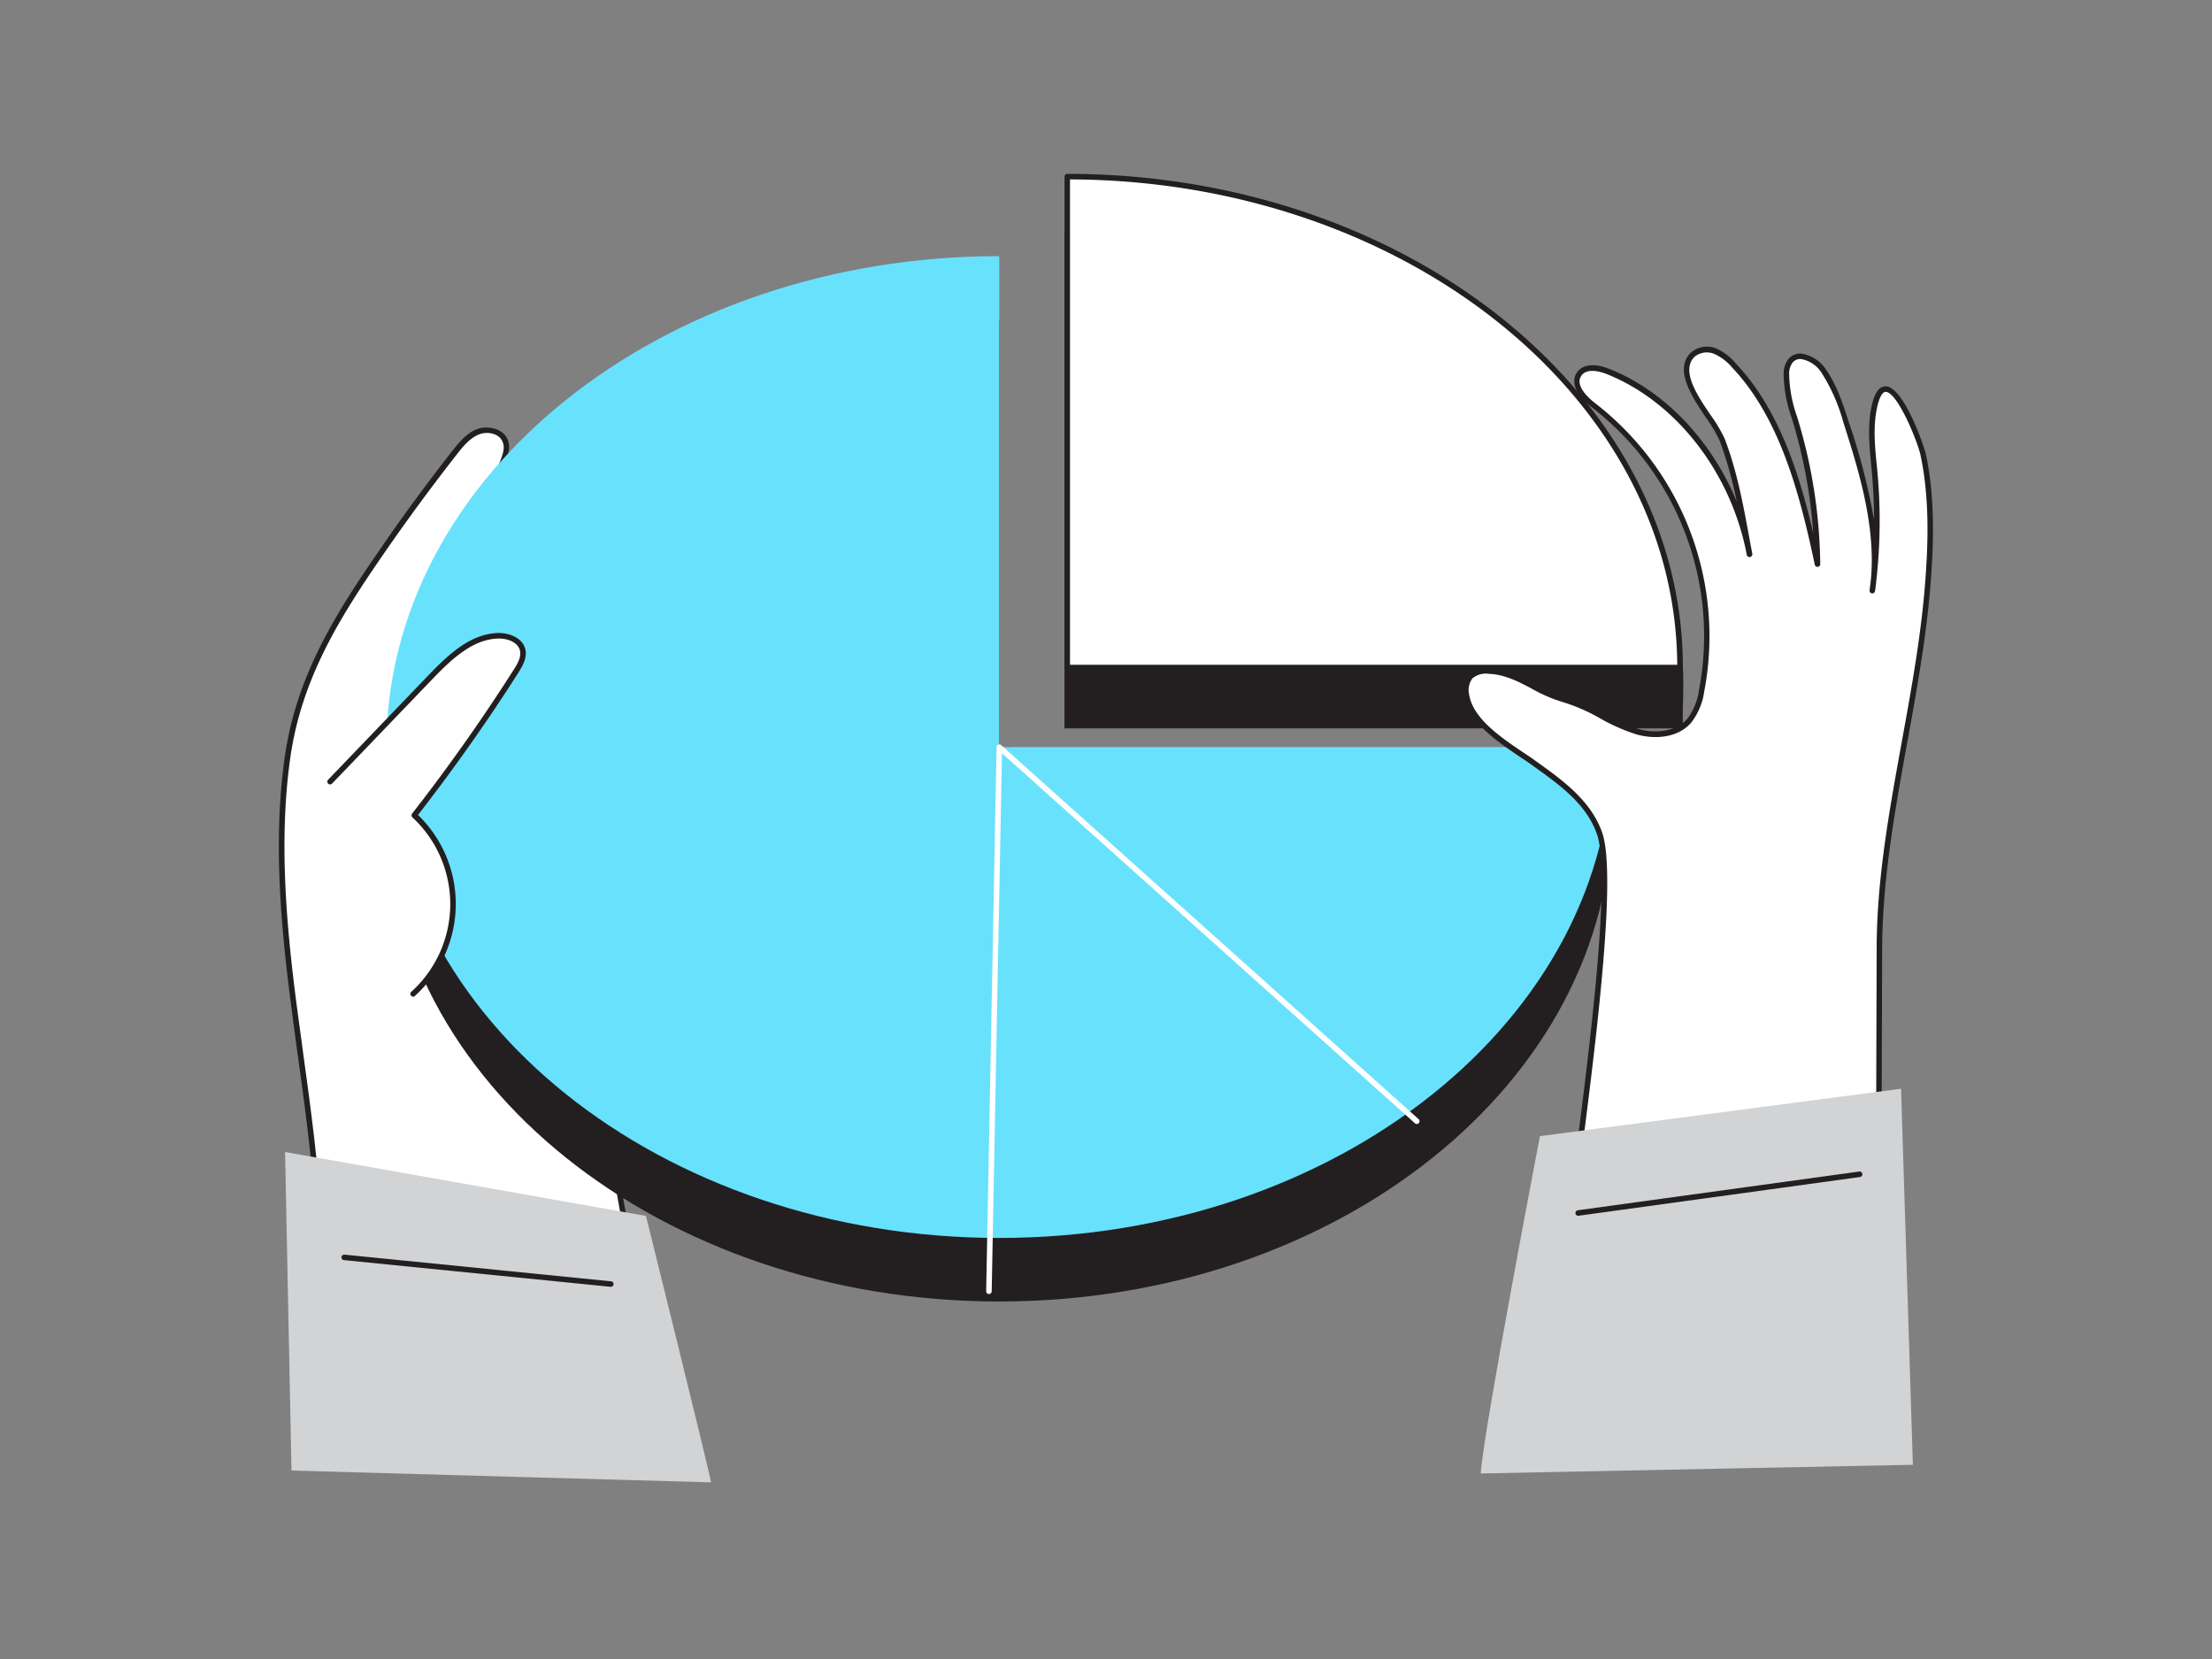 <svg viewBox="0 0 400 300" xmlns="http://www.w3.org/2000/svg"><rect x="0" y="0" width="400" height="300" fill="#808080" stroke="none"/><path d="m69.31 99.31q6.18-8.93 12.88-17.46a10.81 10.81 0 0 1 4.24-3.77c1.78-.71 4.2-.17 4.91 1.6.52 1.29 0 2.73-.5 4a93.3 93.3 0 0 1 -11.55 20.39 57.79 57.79 0 0 1 19.41-20.83 31.08 31.08 0 0 1 -3.76 23 24.8 24.8 0 0 1 15.65-14.08 38.67 38.67 0 0 1 -7.56 18 40.21 40.21 0 0 1 9.97-10.77 3.05 3.05 0 0 1 2.52-.85c1.56.45 1.46 2.7.91 4.22a32.8 32.8 0 0 1 -4.82 8.85 11.87 11.87 0 0 1 10.68-8c1.91-.06-7 17.1-7.68 18.21-3.89 6.9-3.59 11.81-4 19.35-1.07 18.77-3 38.74-1.24 57.44.5 5.33 9.23 57.8 13.16 57.49-13.06 1-24.88 5.05-37.9 4.16-6.25-.42-17.9.69-23.45-2.2-7.31-3.81-3.3-24-3.34-30.6-.12-16-2.92-31.76-4.9-47.57-1.77-14.13-2.91-28.57-.93-42.74 1.99-14.66 8.99-25.86 17.3-37.84z" fill="#fff"/><path d="m88.32 260.86c-1.26 0-2.53 0-3.8-.13-1.72-.12-3.89-.12-6.17-.11-6.27 0-13.35 0-17.47-2.15-6-3.1-4.84-15.71-4-24.92.22-2.5.42-4.65.41-6.12-.09-12.22-1.78-24.54-3.42-36.45-.51-3.69-1-7.37-1.47-11.06-1.62-12.91-3-28.11-.93-42.87s9.13-26 17.45-38c4.08-5.96 8.43-11.84 12.87-17.51 1.35-1.72 2.62-3.21 4.45-3.93s4.73-.19 5.57 1.89c.59 1.46 0 3-.51 4.38q-1.65 4-3.67 7.89a58.35 58.35 0 0 1 10.8-9 .5.5 0 0 1 .46 0 .48.48 0 0 1 .3.35 31.5 31.5 0 0 1 -.63 16.24 25.2 25.2 0 0 1 11.89-7.74.5.5 0 0 1 .47.1.51.51 0 0 1 .17.45 38.91 38.91 0 0 1 -3.3 11.08 40.36 40.36 0 0 1 4.86-4.25 3.43 3.43 0 0 1 3-.93 2.06 2.06 0 0 1 1.3 1.08 5.12 5.12 0 0 1 -.06 3.79c-.26.74-.56 1.48-.87 2.19a11.94 11.94 0 0 1 6.25-2 .69.69 0 0 1 .64.34c1.09 1.83-7.82 18.41-7.91 18.53-3.33 5.9-3.53 10.27-3.82 16.31 0 .91-.08 1.84-.14 2.82-.19 3.35-.41 6.74-.63 10.16-1 15.67-2.07 31.88-.62 47.21.74 7.76 9.38 56.4 12.63 57a.5.5 0 0 1 .08 1c-5 .39-9.89 1.24-14.62 2.06-6.34 1.17-12.88 2.3-19.56 2.3zm-9.55-1.24c2.15 0 4.18 0 5.82.11 8 .55 15.31-.73 23.1-2.08 4.36-.76 8.85-1.54 13.46-2-1.28-1.92-3.41-7.87-7.05-26.14-2.66-13.38-5-28-5.3-30.91-1.46-15.41-.41-31.65.61-47.37.22-3.41.44-6.8.63-10.14.06-1 .1-1.91.15-2.81.27-6 .49-10.66 3.94-16.76 1.43-2.53 7.86-15.32 7.89-17.47a11.28 11.28 0 0 0 -7 3.09 34.72 34.72 0 0 1 -3 4.75.5.5 0 0 1 -.88-.46 12 12 0 0 1 3.09-4.88 32.1 32.1 0 0 0 1.74-4 4.22 4.22 0 0 0 .11-3 1.1 1.1 0 0 0 -.68-.57 2.63 2.63 0 0 0 -2.09.77 39 39 0 0 0 -7.71 7.63c-.66 1-1.36 2.06-2.11 3a.5.5 0 0 1 -.68.1.49.49 0 0 1 -.14-.67c.65-1 1.36-2.07 2.1-3a38.18 38.18 0 0 0 5.27-14 24.18 24.18 0 0 0 -12.66 9.88 32.35 32.35 0 0 1 -1.95 3.74.51.51 0 0 1 -.66.18.5.5 0 0 1 -.23-.64 24.69 24.69 0 0 1 2-3.75 30.5 30.5 0 0 0 1.94-18.19 56.92 56.92 0 0 0 -13.19 11.97 92.32 92.32 0 0 1 -5.6 8.41.5.5 0 0 1 -.67.12.51.51 0 0 1 -.17-.66 58.4 58.4 0 0 1 5.62-8.44 94.11 94.11 0 0 0 5.91-11.9c.48-1.18 1-2.52.5-3.64-.62-1.53-2.75-1.93-4.27-1.33s-2.77 2-4 3.61c-4.43 5.66-8.76 11.53-12.85 17.44-8.25 11.91-15.25 23-17.29 37.59s-.68 29.77.93 42.62c.46 3.68 1 7.36 1.47 11 1.64 11.95 3.34 24.3 3.43 36.58 0 1.52-.19 3.7-.41 6.22-.75 8.42-1.89 21.15 3.49 23.95 3.9 2 11.16 2 17 2z" fill="#231f20"/><path d="m128.58 268.06c-.46-2.68-11.77-48.18-11.77-48.18l-65.26-11.56 1.16 57.6z" fill="#d1d3d4"/><g fill="#231f20"><path d="m193 42.44v88.77h110.81c0-2.29.21-8.26 0-10.5-4.34-45.83-52.47-78.27-110.81-78.27z"/><path d="m304.31 131.71h-111.82v-89.77h.5c28.57 0 55.54 7.82 75.95 22 20.71 14.42 33.27 34.56 35.36 56.68.16 1.63.09 5.07 0 7.83v2.72zm-110.82-1h109.82c0-.62 0-1.39 0-2.24.05-2.59.12-6.15 0-7.71-2.06-21.83-14.47-41.71-34.94-56-20.12-14-46.7-21.77-74.88-21.86z"/><path d="m69.88 146.58c0 49 49.62 88.77 110.82 88.77s110.82-39.74 110.82-88.77v-11.49l-110.82 11.49v-88.77c-61.2 0-110.82 39.77-110.82 88.77z"/></g><path d="m69.88 135.09c0 49 49.62 88.77 110.82 88.77s110.82-39.74 110.82-88.77h-110.82v-88.77c-61.2 0-110.82 39.76-110.82 88.77z" fill="#68e1fd"/><path d="m193 31.94v88.77h110.81c0-49-49.62-88.77-110.81-88.77z" fill="#fff"/><path d="m303.81 121.21h-110.81a.5.5 0 0 1 -.5-.5v-88.77a.5.5 0 0 1 .5-.5c61.38 0 111.32 40.05 111.32 89.27a.5.5 0 0 1 -.51.5zm-110.32-1h109.81c-.3-48.31-49.42-87.55-109.81-87.77z" fill="#231f20"/><path d="m178.82 234a.5.5 0 0 1 -.49-.51l1.88-98.38a.53.53 0 0 1 .3-.45.51.51 0 0 1 .54.09l75.46 67.61a.5.5 0 1 1 -.67.74l-74.65-66.88-1.86 97.29a.5.5 0 0 1 -.51.49z" fill="#fff"/><path d="m59.73 141.34 18.24-19c3.37-3.49 7.24-7.22 12.08-7.4 1.85-.07 4 .71 4.48 2.49.35 1.37-.44 2.75-1.2 3.94q-8.56 13.44-18.38 26a21.9 21.9 0 0 1 -.22 32.3" fill="#fff"/><path d="m74.73 180.24a.5.5 0 0 1 -.37-.17.5.5 0 0 1 0-.71 21.38 21.38 0 0 0 .22-31.55.52.52 0 0 1 -.06-.68c6.5-8.33 12.67-17.07 18.36-26 .74-1.15 1.43-2.37 1.13-3.54-.38-1.48-2.29-2.19-4-2.12-4.55.17-8.29 3.67-11.74 7.25l-18.24 19a.5.5 0 0 1 -.72-.69l18.24-19c3.59-3.73 7.5-7.38 12.43-7.56 2-.06 4.44.79 5 2.87.4 1.56-.44 3-1.26 4.33-5.62 8.81-11.72 17.45-18.13 25.7a22.39 22.39 0 0 1 -.56 32.72.51.51 0 0 1 -.3.15z" fill="#231f20"/><path d="m282.79 230.58c1.21-14.49 10.1-69.24 6.42-79.88-2-5.69-7.06-9.27-11.75-12.63-4.15-3-11.48-7-12.33-12.39a4 4 0 0 1 .72-3.35 4.25 4.25 0 0 1 3.37-1c5.15.23 8.67 3.85 13.4 5.1s8.63 4.51 13.42 5.88c3.25.93 7.16.53 9.38-2a11.56 11.56 0 0 0 2.22-5.39 53 53 0 0 0 -19.38-51.46c-1.88-1.43-4.09-3.77-2.78-5.74 1.06-1.59 3.48-1.21 5.25-.5 13.54 5.44 22.93 19 25.58 33-1.33-7.05-2.4-13.94-4.95-20.67-1.46-3.86-9.24-11.42-5.38-15.36a4 4 0 0 1 4.15-.68 9.86 9.86 0 0 1 3.54 2.64c8.87 9.41 12.38 23.52 15 35.86a93.77 93.77 0 0 0 -3.85-25.61c-.85-2.88-1.85-5.8-1.74-8.8a3.87 3.87 0 0 1 .8-2.49c1.59-1.74 4.51-.11 5.88 1.82a33.16 33.16 0 0 1 4 9.19c3.18 10 6.37 20.34 4.81 30.68a95.27 95.27 0 0 0 .5-20.8c-.34-4-.94-8.16-.14-12.14 2.11-10.49 8.33 5.68 8.91 8.43 1.53 7.2 1.43 14.73.92 22-1.59 22.7-8.78 44.72-8.85 67.3l-.14 46.08" fill="#fff"/><path d="m282.79 231.08a.5.5 0 0 1 -.46-.54c.32-3.85 1.2-10.63 2.21-18.48 2.75-21.3 6.91-53.49 4.24-61.2-1.89-5.46-6.72-8.91-11.38-12.24l-.19-.14c-.66-.47-1.4-1-2.18-1.5-4.28-2.88-9.6-6.47-10.35-11.23a4.44 4.44 0 0 1 .84-3.76 4.66 4.66 0 0 1 3.76-1.15c3.13.14 5.69 1.49 8.16 2.8a26.15 26.15 0 0 0 5.34 2.32 32.91 32.91 0 0 1 7 3 34.85 34.85 0 0 0 6.48 2.86c2.67.76 6.6.73 8.87-1.86a11.09 11.09 0 0 0 2.1-5.16 52.24 52.24 0 0 0 -19.2-51c-3-2.3-4.07-4.64-2.89-6.41 1-1.51 3.19-1.76 5.86-.69 10.09 4 18.52 13 23.06 24a72.63 72.63 0 0 0 -3.09-11 24.67 24.67 0 0 0 -2.41-4.07c-2.61-3.9-5.87-8.75-2.85-11.82a4.48 4.48 0 0 1 4.68-.79 10.1 10.1 0 0 1 3.61 2.83c7.61 8.07 11.33 19.59 13.9 30.59a93.1 93.1 0 0 0 -3.6-19.85l-.28-.94a24.7 24.7 0 0 1 -1.48-8 4.33 4.33 0 0 1 .93-2.81 2.79 2.79 0 0 1 2.28-.9 6.54 6.54 0 0 1 4.37 2.77c2 2.83 3.13 6.28 4.1 9.33a114.33 114.33 0 0 1 4.67 18c0-2.65-.12-5.31-.34-8-.06-.61-.11-1.22-.17-1.83-.33-3.44-.67-7 0-10.45.53-2.62 1.37-3.89 2.58-3.9 3.26 0 7 10.84 7.31 12.32 1.66 7.81 1.37 16 .93 22.18-.71 10.06-2.53 20.12-4.3 29.86-2.22 12.21-4.51 24.84-4.55 37.4l-.14 46.08a.5.5 0 0 1 -.5.5.5.5 0 0 1 -.49-.5l.14-46.08c0-12.65 2.34-25.32 4.56-37.58 1.77-9.71 3.59-19.75 4.29-29.75.44-6.16.72-14.21-.9-21.9-.59-2.74-4.24-11.53-6.33-11.53-.62 0-1.2 1.13-1.6 3.1-.67 3.3-.34 6.79 0 10.15.06.62.12 1.23.17 1.85a96.53 96.53 0 0 1 -.25 19c-.06.64-.14 1.28-.23 1.92a.51.51 0 0 1 -.57.42.5.5 0 0 1 -.42-.56c.08-.63.16-1.25.23-1.88.94-10-2.35-20.23-5-28.58a32.48 32.48 0 0 0 -4-9 5.53 5.53 0 0 0 -3.62-2.35 1.8 1.8 0 0 0 -1.48.57 3.3 3.3 0 0 0 -.67 2.18 23.94 23.94 0 0 0 1.44 7.7l.28.94a93.89 93.89 0 0 1 3.9 25.68.49.49 0 0 1 -.45.5.48.48 0 0 1 -.54-.39c-2.62-12.34-6.17-26.33-14.87-35.57a9.32 9.32 0 0 0 -3.3-2.54 3.5 3.5 0 0 0 -3.62.56c-2.44 2.49.56 7 3 10.56a25.65 25.65 0 0 1 2.52 4.27c2.22 5.86 3.3 11.72 4.44 17.91.18.94.35 1.89.53 2.83a.5.5 0 1 1 -1 .19c-2.8-14.8-12.72-27.62-25.28-32.66-1.69-.68-3.8-1-4.65.31-1.21 1.82 1.46 4.15 2.67 5.06a53.27 53.27 0 0 1 19.57 52 11.84 11.84 0 0 1 -2.33 5.61c-2.57 3-6.94 3-9.9 2.17a34.43 34.43 0 0 1 -6.66-2.94 32.74 32.74 0 0 0 -6.75-2.93 26.84 26.84 0 0 1 -5.55-2.41c-2.49-1.31-4.84-2.55-7.74-2.68a3.8 3.8 0 0 0 -3 .83 3.58 3.58 0 0 0 -.58 2.93c.68 4.33 5.8 7.78 9.92 10.55.79.54 1.54 1 2.2 1.52l.19.13c4.57 3.27 9.75 7 11.74 12.74 2.75 7.93-1.26 39-4.19 61.65-1 7.83-1.88 14.6-2.2 18.44a.49.49 0 0 1 -.54.44z" fill="#231f20"/><path d="m267.76 266.45c.54-8 10.71-61 10.71-61l65.3-8.57 2.14 68z" fill="#d1d3d4"/><path d="m285.42 219.85a.5.5 0 0 1 -.06-1l50.85-7a.5.5 0 0 1 .56.43.49.49 0 0 1 -.42.56l-50.86 7z" fill="#231f20"/><path d="m110.38 232.69-48.17-4.82a.49.49 0 0 1 -.45-.54.5.5 0 0 1 .55-.45l48.17 4.82a.5.5 0 0 1 -.05 1z" fill="#231f20"/></svg>